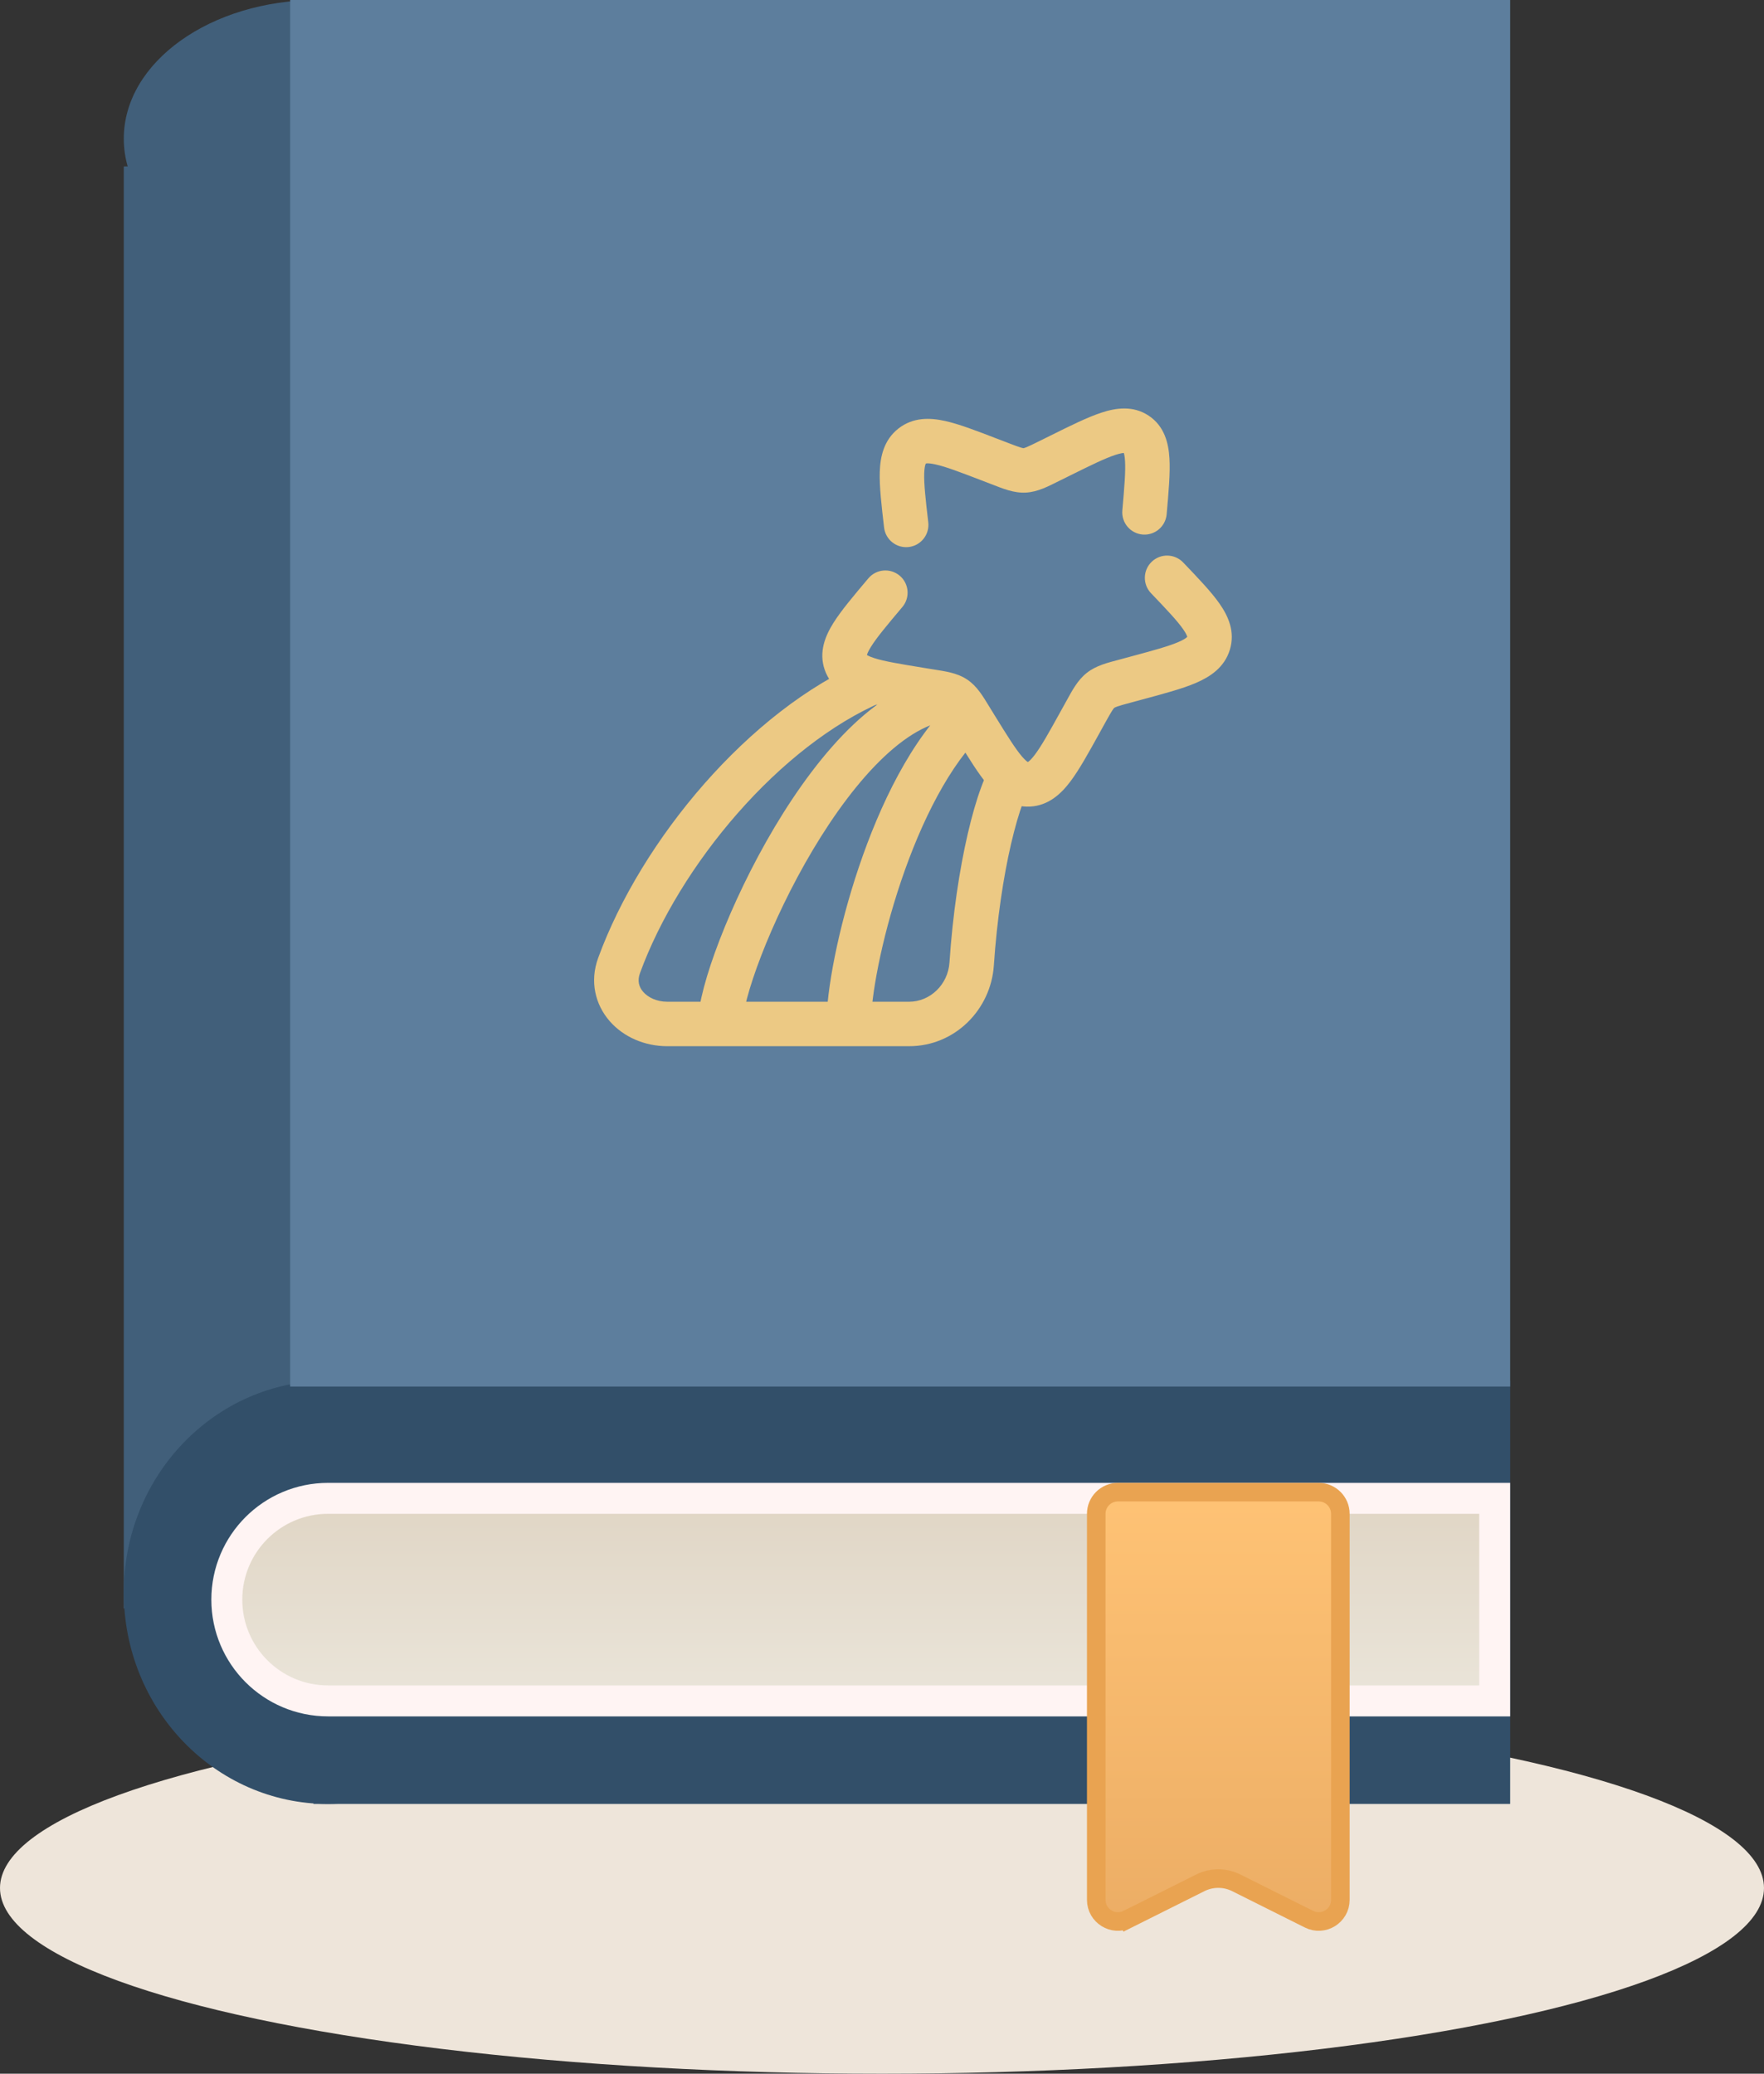 <svg width="57" height="67" viewBox="0 0 57 67" fill="none" xmlns="http://www.w3.org/2000/svg">
<rect x="0" y="0" width="57" height="67" fill="#333333" stroke="none"/>
<ellipse cx="28.5" cy="61" rx="28.5" ry="6" fill="#EEE5DA"/>
<ellipse cx="10.272" cy="4.48" rx="6.272" ry="4.48" fill="#415F7A"/>
<rect x="4" y="5.376" width="12.543" height="46.59" fill="#415F7A"/>
<ellipse cx="10.602" cy="51.447" rx="6.602" ry="6.838" fill="#324F69"/>
<rect x="10.13" y="44.609" width="38.668" height="13.675" fill="#324F69"/>
<rect x="9.376" width="39.422" height="44.798" fill="#5D7E9D"/>
<path d="M7.329 51.683C7.329 49.875 8.794 48.41 10.602 48.41H48.298V54.955H10.602C8.794 54.955 7.329 53.49 7.329 51.683Z" fill="url(#paint0_linear_1_106)" stroke="#FFF4F3"/>
<path d="M35.423 48.91C35.423 48.524 35.736 48.21 36.123 48.21H42.611C42.997 48.21 43.311 48.524 43.311 48.91V61.382C43.311 61.902 42.763 62.241 42.298 62.008L39.948 60.833C39.582 60.65 39.151 60.65 38.785 60.833L36.436 62.008L36.57 62.276L36.436 62.008C35.97 62.241 35.423 61.902 35.423 61.382V48.91Z" fill="url(#paint1_linear_1_106)" stroke="#E9A351" stroke-width="0.6"/>
<path d="M28.567 17.042C28.612 17.437 28.969 17.719 29.363 17.674C29.758 17.628 30.04 17.272 29.995 16.877L28.567 17.042ZM29.158 19.612C29.414 19.309 29.375 18.855 29.072 18.6C28.768 18.344 28.315 18.383 28.059 18.686L29.158 19.612ZM38.232 18.173C37.958 17.886 37.503 17.875 37.216 18.149C36.929 18.423 36.918 18.878 37.192 19.165L38.232 18.173ZM36.266 16.491C36.231 16.886 36.524 17.235 36.919 17.27C37.315 17.304 37.663 17.012 37.698 16.616L36.266 16.491ZM36.531 21.214L36.157 21.315L36.531 22.703L36.905 22.602L36.531 21.214ZM34.46 22.646L34.271 22.987L35.529 23.683L35.717 23.342L34.46 22.646ZM32.154 23.135L31.957 22.815L30.733 23.569L30.931 23.89L32.154 23.135ZM30.18 21.631L29.804 21.57L29.573 22.988L29.95 23.05L30.18 21.631ZM31.712 15.519L32.066 15.655L32.581 14.313L32.228 14.178L31.712 15.519ZM34.209 15.546L34.559 15.373L33.921 14.085L33.571 14.258L34.209 15.546ZM32.066 15.655C32.396 15.782 32.756 15.936 33.148 15.915L33.073 14.48C33.072 14.48 33.071 14.48 33.07 14.48C33.069 14.479 33.066 14.479 33.06 14.479C33.049 14.477 33.027 14.473 32.988 14.461C32.9 14.435 32.786 14.392 32.581 14.313L32.066 15.655ZM33.571 14.258C33.37 14.357 33.255 14.414 33.165 14.45C33.125 14.466 33.101 14.473 33.088 14.477C33.081 14.478 33.078 14.479 33.076 14.479C33.074 14.479 33.073 14.479 33.073 14.48L33.148 15.915C33.536 15.895 33.882 15.708 34.209 15.546L33.571 14.258ZM29.995 16.877C29.907 16.121 29.853 15.636 29.864 15.292C29.87 15.128 29.89 15.043 29.905 15.002C29.909 14.993 29.911 14.987 29.913 14.984C29.915 14.98 29.916 14.979 29.916 14.979C29.916 14.978 29.916 14.978 29.916 14.979C29.916 14.979 29.916 14.979 29.918 14.977L29.03 13.846C28.557 14.218 28.444 14.757 28.428 15.244C28.412 15.721 28.485 16.334 28.567 17.042L29.995 16.877ZM32.228 14.178C31.568 13.924 30.995 13.701 30.532 13.6C30.056 13.495 29.506 13.473 29.03 13.846L29.918 14.977C29.92 14.976 29.921 14.975 29.918 14.977C29.917 14.978 29.923 14.974 29.94 14.972C29.981 14.968 30.066 14.969 30.223 15.004C30.555 15.076 31.006 15.248 31.712 15.519L32.228 14.178ZM29.804 21.57C29.052 21.447 28.572 21.367 28.25 21.263C27.934 21.162 27.984 21.104 28.007 21.169L26.648 21.638C26.85 22.224 27.354 22.485 27.81 22.632C28.26 22.777 28.87 22.874 29.573 22.988L29.804 21.57ZM28.059 18.686C27.587 19.246 27.18 19.726 26.925 20.134C26.671 20.542 26.449 21.062 26.648 21.638L28.007 21.169C28.026 21.224 27.958 21.195 28.145 20.895C28.332 20.595 28.656 20.208 29.158 19.612L28.059 18.686ZM31.957 22.815C31.774 22.518 31.579 22.173 31.25 21.954L30.454 23.151C30.444 23.144 30.456 23.146 30.501 23.208C30.555 23.28 30.618 23.383 30.733 23.569L31.957 22.815ZM29.95 23.05C30.167 23.085 30.289 23.105 30.378 23.128C30.456 23.147 30.463 23.157 30.454 23.151L31.25 21.954C30.923 21.736 30.529 21.688 30.18 21.631L29.95 23.05ZM34.271 22.987C33.895 23.667 33.65 24.106 33.436 24.388C33.334 24.524 33.265 24.585 33.227 24.612C33.21 24.624 33.203 24.626 33.204 24.626C33.205 24.625 33.206 24.625 33.207 24.625C33.209 24.624 33.209 24.624 33.209 24.624L33.285 26.06C33.886 26.028 34.289 25.643 34.582 25.256C34.873 24.872 35.175 24.322 35.529 23.683L34.271 22.987ZM30.931 23.89C31.299 24.488 31.619 25.011 31.925 25.369C32.238 25.737 32.67 26.092 33.285 26.06L33.209 24.624C33.209 24.625 33.21 24.624 33.213 24.625C33.215 24.625 33.218 24.625 33.221 24.626C33.227 24.628 33.225 24.628 33.214 24.621C33.185 24.605 33.122 24.558 33.019 24.437C32.803 24.183 32.55 23.776 32.154 23.135L30.931 23.89ZM36.157 21.315C35.803 21.41 35.425 21.498 35.12 21.738L36.007 22.869C36.008 22.869 36.022 22.855 36.101 22.827C36.192 22.795 36.315 22.761 36.531 22.703L36.157 21.315ZM35.717 23.342C35.954 22.915 35.984 22.887 36.007 22.869L35.12 21.738C34.815 21.978 34.638 22.324 34.46 22.646L35.717 23.342ZM37.192 19.165C37.712 19.709 38.04 20.056 38.231 20.33C38.322 20.46 38.352 20.534 38.361 20.568C38.365 20.582 38.365 20.585 38.365 20.581C38.365 20.576 38.366 20.573 38.365 20.574L39.739 20.996C39.919 20.411 39.688 19.906 39.41 19.508C39.141 19.122 38.717 18.68 38.232 18.173L37.192 19.165ZM36.905 22.602C37.605 22.413 38.208 22.253 38.65 22.062C39.097 21.869 39.563 21.57 39.739 20.996L38.365 20.574C38.365 20.575 38.365 20.575 38.365 20.574C38.365 20.574 38.366 20.573 38.365 20.574C38.365 20.574 38.364 20.575 38.362 20.578C38.359 20.581 38.354 20.587 38.346 20.593C38.311 20.624 38.235 20.676 38.081 20.742C37.758 20.882 37.276 21.013 36.531 21.214L36.905 22.602ZM37.698 16.616C37.761 15.9 37.817 15.281 37.788 14.807C37.76 14.329 37.634 13.774 37.119 13.431L36.322 14.628C36.263 14.588 36.333 14.555 36.353 14.893C36.374 15.235 36.333 15.726 36.266 16.491L37.698 16.616ZM34.559 15.373C35.255 15.028 35.706 14.807 36.039 14.698C36.372 14.589 36.377 14.664 36.322 14.628L37.119 13.431C36.608 13.091 36.047 13.182 35.592 13.332C35.136 13.481 34.574 13.761 33.921 14.085L34.559 15.373Z" fill="#ECC984"/>
<path d="M32.237 24.4C32.026 24.662 31.851 25.038 31.704 25.439C31.55 25.856 31.404 26.365 31.271 26.939C31.005 28.087 30.785 29.532 30.68 31.099L32.114 31.196C32.215 29.698 32.424 28.329 32.671 27.263C32.795 26.73 32.926 26.281 33.053 25.935C33.187 25.571 33.297 25.376 33.356 25.303L32.237 24.4ZM20.679 31.443C21.31 29.714 22.436 27.869 23.837 26.273C25.241 24.674 26.884 23.368 28.525 22.671L27.962 21.348C26.067 22.154 24.257 23.617 22.757 25.324C21.255 27.034 20.029 29.031 19.328 30.951L20.679 31.443ZM29.377 32.365H27.423V33.802H29.377V32.365ZM27.423 32.365H23.271V33.802H27.423V32.365ZM23.271 32.365H21.562V33.802H23.271V32.365ZM28.142 33.084C28.142 32.225 28.465 30.396 29.115 28.472C29.767 26.54 30.698 24.67 31.82 23.629L30.842 22.575C29.449 23.867 28.425 26.021 27.753 28.012C27.078 30.011 26.705 32.007 26.705 33.084H28.142ZM19.328 30.951C19.05 31.713 19.236 32.457 19.698 32.989C20.146 33.505 20.832 33.802 21.562 33.802V32.365C21.213 32.365 20.936 32.222 20.783 32.046C20.644 31.886 20.59 31.687 20.679 31.443L19.328 30.951ZM30.68 31.099C30.632 31.814 30.053 32.365 29.377 32.365V33.802C30.859 33.802 32.018 32.616 32.114 31.196L30.68 31.099ZM23.99 33.084C23.99 32.936 24.03 32.662 24.137 32.26C24.24 31.87 24.395 31.401 24.596 30.88C24.998 29.838 25.575 28.619 26.265 27.46C26.959 26.296 27.749 25.223 28.57 24.449C29.406 23.662 30.18 23.271 30.852 23.271V21.834C29.639 21.834 28.524 22.517 27.584 23.402C26.631 24.301 25.762 25.497 25.03 26.724C24.297 27.956 23.685 29.248 23.255 30.362C23.04 30.919 22.867 31.439 22.747 31.891C22.631 32.329 22.552 32.747 22.552 33.084H23.99Z" fill="#ECC984"/>
<defs>
<linearGradient id="paint0_linear_1_106" x1="27.814" y1="47.91" x2="27.814" y2="55.455" gradientUnits="userSpaceOnUse">
<stop stop-color="#DFD4C3"/>
<stop offset="1" stop-color="#EBE6DB"/>
</linearGradient>
<linearGradient id="paint1_linear_1_106" x1="39.367" y1="47.91" x2="39.367" y2="63" gradientUnits="userSpaceOnUse">
<stop stop-color="#FFC375"/>
<stop offset="1" stop-color="#EBAC64"/>
</linearGradient>
</defs>
</svg>
